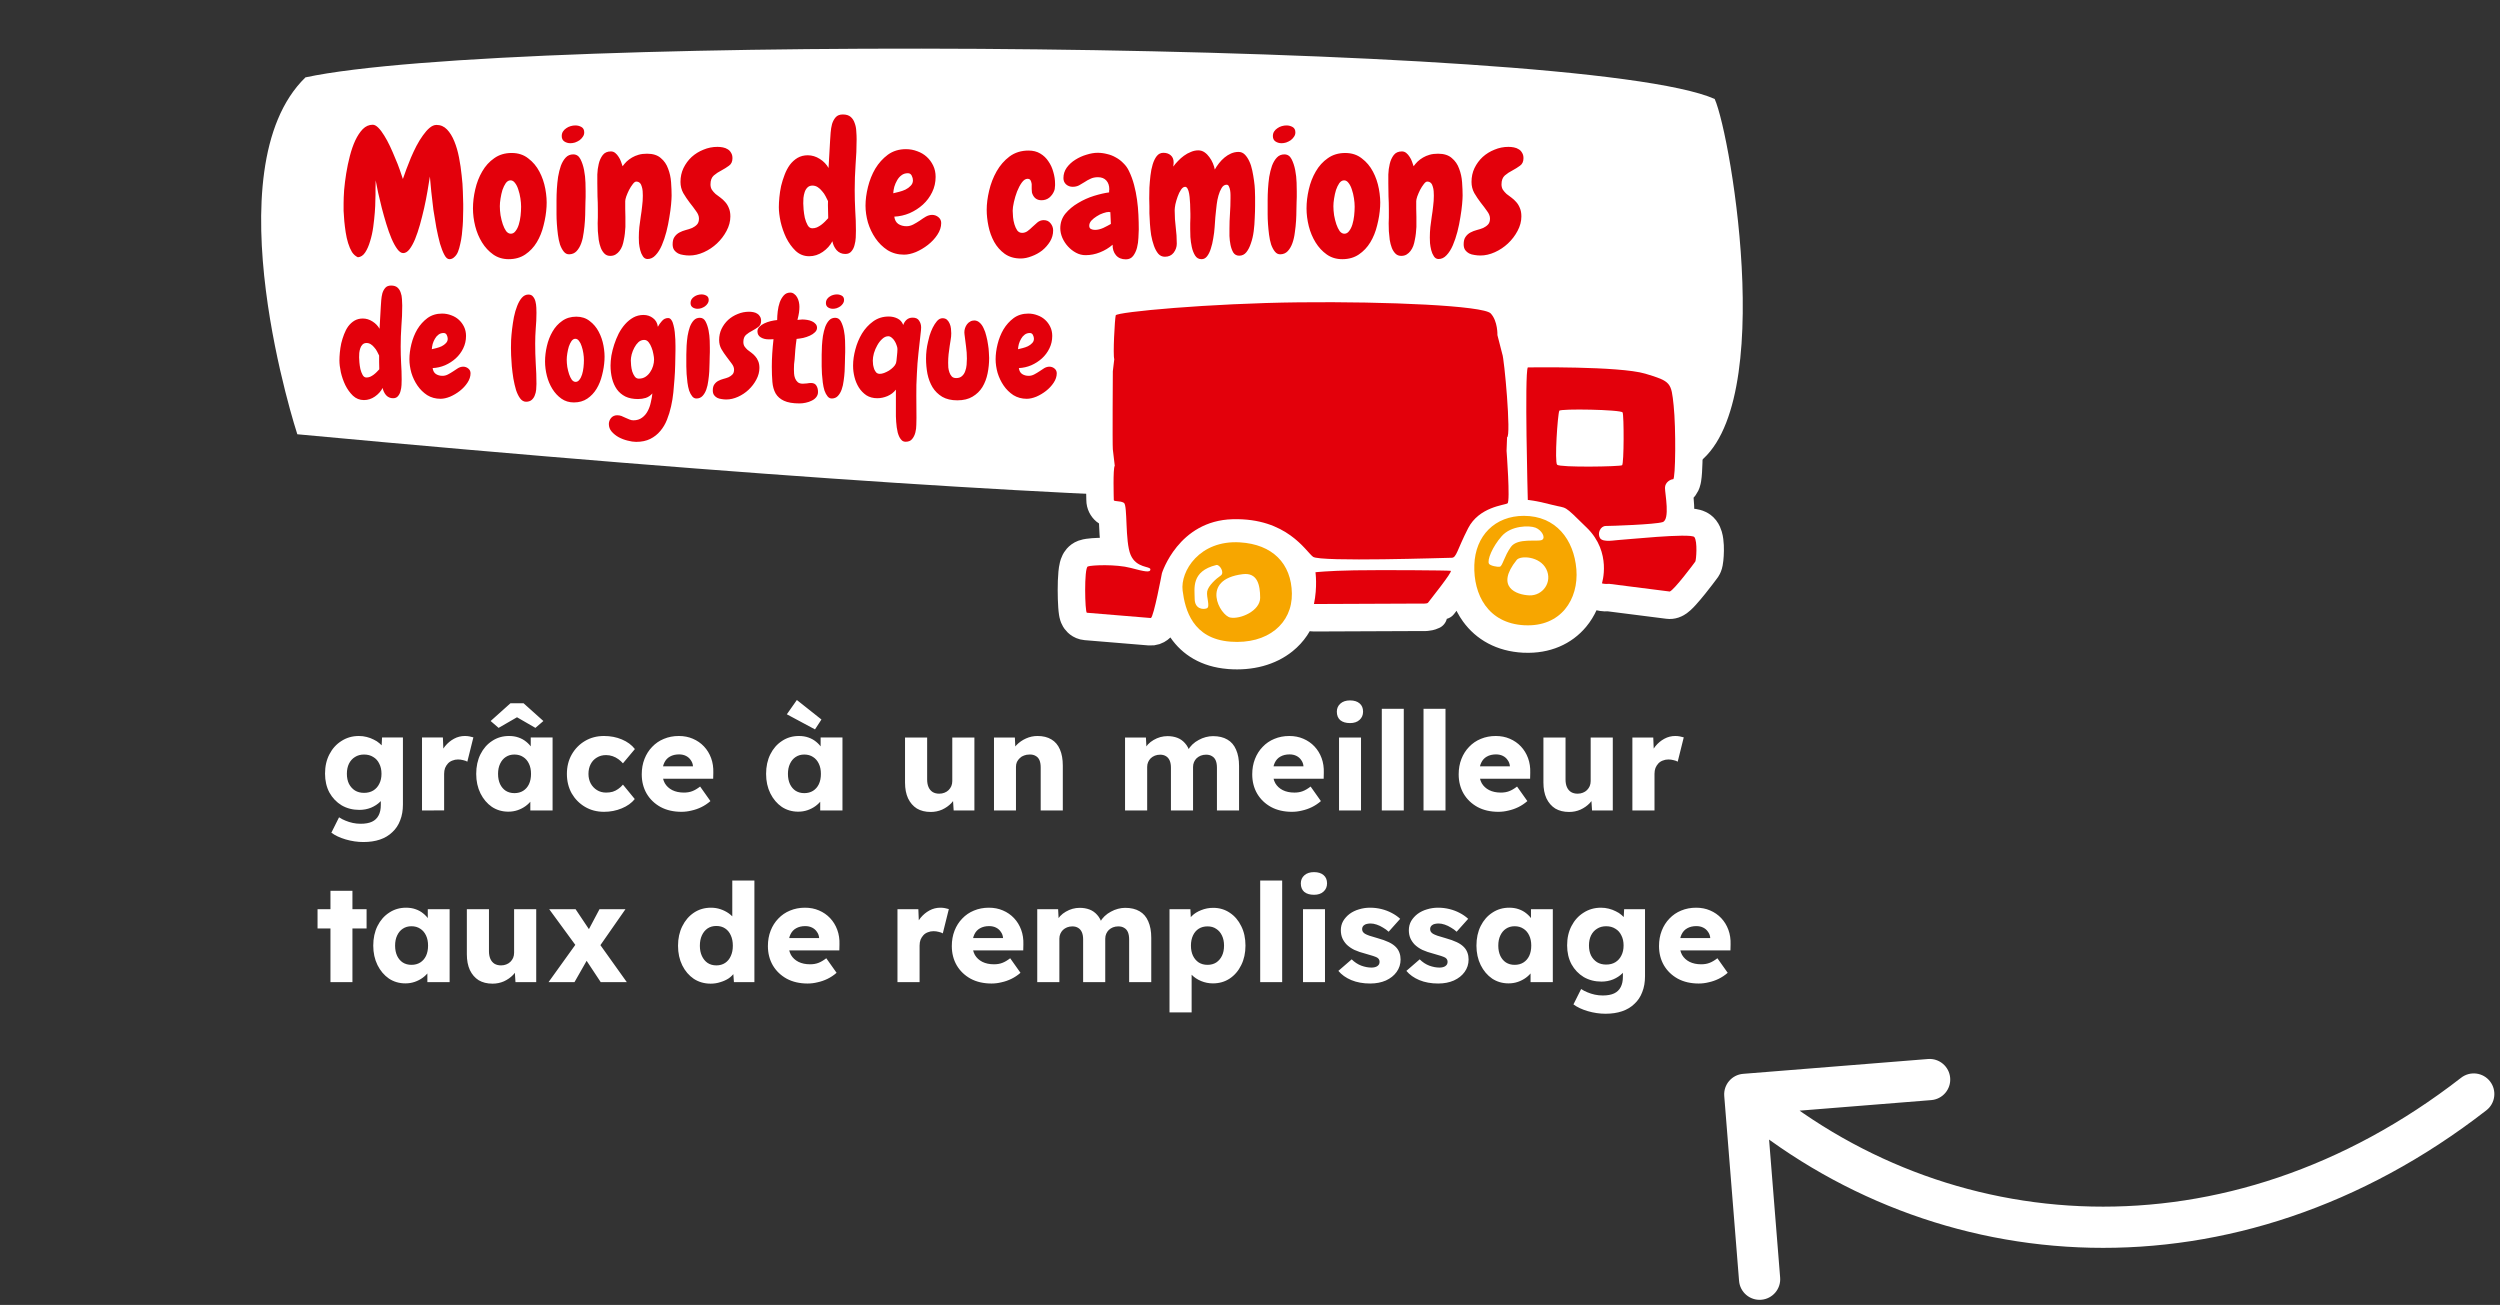 <svg fill="none" height="190" viewBox="0 0 364 190" width="364" xmlns="http://www.w3.org/2000/svg"><rect x="0" y="0" width="364" height="190" fill="#333333" stroke="none"/><path d="m52.925 122.6c-.867 0-1.733-.127-2.6-.38-.853-.253-1.547-.58-2.08-.98l1.12-2.24c.28.187.587.347.92.48.347.147.707.26 1.08.34.373.08.753.12 1.14.12.68 0 1.233-.1 1.66-.3.427-.2.747-.507.96-.92.213-.4.32-.907.32-1.52v-1.78l.62.1c-.093.44-.327.84-.7 1.2-.36.36-.807.653-1.34.88-.533.213-1.1.32-1.7.32-.96 0-1.82-.22-2.58-.66-.747-.453-1.34-1.073-1.78-1.86-.427-.8-.64-1.72-.64-2.76 0-1.067.213-2.007.64-2.82.427-.827 1.013-1.473 1.76-1.94.747-.48 1.587-.72 2.52-.72.4 0 .78.047 1.14.14.373.093.713.22 1.02.38.32.147.6.327.84.54.253.2.453.42.6.66.16.24.267.487.32.74l-.66.16.12-2.4h3.04v9.76c0 .867-.133 1.633-.4 2.3-.253.68-.633 1.253-1.14 1.72-.493.48-1.093.84-1.8 1.08-.707.24-1.507.36-2.4.36zm.08-7.16c.52 0 .967-.113 1.34-.34.387-.24.68-.567.88-.98.213-.413.32-.9.32-1.46s-.107-1.047-.32-1.46c-.2-.427-.493-.753-.88-.98-.373-.24-.82-.36-1.34-.36-.507 0-.947.12-1.32.36-.373.227-.667.553-.88.98-.2.413-.3.9-.3 1.46s.1 1.047.3 1.46c.213.413.507.74.88.98.373.227.813.34 1.32.34zm8.439 2.56v-10.62h3.04l.14 3.46-.6-.66c.16-.573.42-1.087.78-1.54.373-.453.807-.813 1.3-1.08.493-.267 1.02-.4 1.58-.4.24 0 .46.02.66.06.213.04.407.087.58.14l-.88 3.54c-.147-.093-.347-.167-.6-.22-.24-.067-.493-.1-.76-.1-.293 0-.567.053-.82.16-.253.093-.467.233-.64.42-.173.187-.313.407-.42.66-.093.253-.14.54-.14.86v5.32zm12.572.18c-.893 0-1.693-.233-2.4-.7-.693-.48-1.247-1.133-1.66-1.96-.413-.84-.62-1.787-.62-2.84 0-1.08.207-2.033.62-2.86.413-.827.98-1.473 1.7-1.94.72-.48 1.54-.72 2.46-.72.507 0 .967.073 1.38.22.427.147.8.353 1.12.62.32.253.593.553.82.9.227.333.393.693.5 1.08l-.66-.08v-2.52h3.18v10.62h-3.24v-2.56l.72-.02c-.107.373-.28.727-.52 1.06s-.533.627-.88.88c-.347.253-.733.453-1.16.6-.427.147-.88.22-1.36.22zm.88-2.7c.493 0 .92-.113 1.28-.34s.64-.547.84-.96c.2-.427.3-.927.3-1.5s-.1-1.067-.3-1.48c-.2-.427-.48-.753-.84-.98-.36-.24-.787-.36-1.28-.36-.48 0-.9.12-1.26.36-.347.227-.62.553-.82.98-.2.413-.3.907-.3 1.48s.1 1.073.3 1.5c.2.413.473.733.82.96.36.227.78.34 1.26.34zm-2.3-9.5-1.16-1 2.88-2.58h1.92l2.88 2.58-1.16 1-2.98-1.72h.6zm15.344 12.22c-1.027 0-1.947-.24-2.76-.72-.813-.48-1.46-1.133-1.94-1.96-.467-.84-.7-1.787-.7-2.84s.233-1.993.7-2.82c.48-.84 1.127-1.5 1.94-1.98.813-.48 1.733-.72 2.76-.72.947 0 1.813.167 2.6.5.8.333 1.433.8 1.9 1.4l-1.74 2.08c-.187-.213-.407-.413-.66-.6-.253-.187-.533-.333-.84-.44-.307-.107-.627-.16-.96-.16-.507 0-.953.12-1.34.36-.387.227-.687.547-.9.96-.213.413-.32.887-.32 1.42 0 .507.107.967.32 1.38.227.413.533.74.92.98.387.24.827.36 1.32.36.347 0 .667-.04.96-.12.293-.093.56-.227.8-.4.253-.173.487-.387.7-.64l1.72 2.1c-.453.573-1.087 1.027-1.9 1.36-.8.333-1.66.5-2.58.5zm11.298 0c-1.173 0-2.193-.233-3.06-.7-.867-.48-1.54-1.127-2.02-1.94-.48-.827-.72-1.767-.72-2.82 0-.813.133-1.56.4-2.24s.64-1.267 1.12-1.76c.48-.507 1.047-.893 1.7-1.16.667-.28 1.393-.42 2.18-.42.747 0 1.426.133 2.04.4.626.267 1.166.64 1.62 1.12.453.48.8 1.047 1.04 1.7s.346 1.367.32 2.14l-.02.86h-8.46l-.46-1.8h6.32l-.34.38v-.4c-.027-.333-.134-.627-.32-.88-.174-.267-.407-.473-.7-.62-.293-.147-.627-.22-1-.22-.52 0-.967.107-1.34.32-.36.2-.633.5-.82.9-.187.387-.28.867-.28 1.44 0 .587.12 1.1.36 1.54.253.427.613.76 1.08 1 .48.24 1.047.36 1.7.36.453 0 .853-.067 1.2-.2.36-.133.746-.36 1.16-.68l1.5 2.12c-.414.36-.854.653-1.32.88-.467.227-.947.393-1.44.5-.48.12-.96.18-1.44.18zm16.985-.02c-.894 0-1.694-.233-2.4-.7-.694-.48-1.247-1.133-1.66-1.96-.414-.84-.62-1.787-.62-2.84 0-1.08.206-2.033.62-2.86.413-.827.98-1.473 1.7-1.94.72-.48 1.54-.72 2.46-.72.506 0 .966.073 1.38.22.426.147.8.353 1.12.62.32.253.593.553.82.9.226.333.393.693.5 1.08l-.66-.08v-2.52h3.18v10.62h-3.24v-2.56l.72-.02c-.107.373-.28.727-.52 1.06s-.534.627-.88.88c-.347.253-.734.453-1.16.6-.427.147-.88.22-1.36.22zm.88-2.7c.493 0 .92-.113 1.28-.34s.64-.547.84-.96c.2-.427.3-.927.3-1.5s-.1-1.067-.3-1.48c-.2-.427-.48-.753-.84-.98-.36-.24-.787-.36-1.28-.36-.48 0-.9.12-1.26.36-.347.227-.62.553-.82.98-.2.413-.3.907-.3 1.48s.1 1.073.3 1.5c.2.413.473.733.82.96.36.227.78.34 1.26.34zm1.56-9.28-4.1-2.2 1.46-2.08 3.58 2.84zm16.85 12.02c-.787 0-1.46-.167-2.02-.5-.547-.347-.974-.84-1.28-1.48-.294-.64-.44-1.407-.44-2.3v-6.56h3.22v6.12c0 .427.066.793.2 1.1.133.307.333.547.6.72.266.16.586.24.96.24.28 0 .533-.047.76-.14.24-.093.44-.22.6-.38.173-.173.306-.367.4-.58.093-.227.14-.473.14-.74v-6.34h3.22v10.62h-3.02l-.14-2.18.6-.24c-.16.507-.427.96-.8 1.36-.374.387-.82.7-1.34.94-.52.227-1.074.34-1.66.34zm9.212-.22v-10.62h3.04l.1 2.16-.64.24c.146-.48.406-.913.78-1.3.386-.4.846-.72 1.38-.96.533-.24 1.093-.36 1.68-.36.8 0 1.473.167 2.02.5.546.32.96.807 1.24 1.46.28.64.42 1.427.42 2.36v6.52h-3.22v-6.26c0-.427-.06-.78-.18-1.06s-.307-.487-.56-.62c-.24-.147-.54-.213-.9-.2-.28 0-.54.047-.78.14-.24.08-.447.207-.62.38-.174.16-.314.347-.42.56-.094.213-.14.447-.14.7v6.36h-1.58c-.374 0-.694 0-.96 0-.267 0-.487 0-.66 0zm19.081 0v-10.62h3.04l.1 1.92-.42.02c.16-.347.36-.653.6-.92.254-.267.534-.487.84-.66.32-.187.647-.327.98-.42.347-.093.694-.14 1.04-.14.52 0 .994.08 1.42.24.427.16.8.42 1.12.78.32.347.574.82.76 1.42l-.5-.04.16-.32c.174-.32.394-.607.66-.86.28-.267.587-.487.92-.66.334-.187.68-.327 1.04-.42s.707-.14 1.04-.14c.84 0 1.54.167 2.1.5.56.32.98.807 1.26 1.46.294.653.44 1.447.44 2.38v6.48h-3.22v-6.22c0-.427-.06-.78-.18-1.06s-.3-.487-.54-.62c-.226-.147-.513-.22-.86-.22-.28 0-.54.047-.78.14-.226.093-.426.22-.6.38-.16.16-.286.347-.38.56-.093.213-.14.453-.14.72v6.32h-3.22v-6.24c0-.4-.06-.74-.18-1.02s-.3-.493-.54-.64-.52-.22-.84-.22c-.28 0-.54.047-.78.14-.226.093-.426.22-.6.38-.16.16-.286.347-.38.56-.093.213-.14.447-.14.7v6.34zm24.319.2c-1.174 0-2.194-.233-3.06-.7-.867-.48-1.54-1.127-2.02-1.94-.48-.827-.72-1.767-.72-2.82 0-.813.133-1.56.4-2.24.266-.68.64-1.267 1.12-1.76.48-.507 1.046-.893 1.7-1.16.666-.28 1.393-.42 2.18-.42.746 0 1.426.133 2.04.4.626.267 1.166.64 1.62 1.12.453.48.8 1.047 1.04 1.7s.346 1.367.32 2.14l-.02.86h-8.46l-.46-1.8h6.32l-.34.38v-.4c-.027-.333-.134-.627-.32-.88-.174-.267-.407-.473-.7-.62-.294-.147-.627-.22-1-.22-.52 0-.967.107-1.34.32-.36.2-.634.5-.82.9-.187.387-.28.867-.28 1.44 0 .587.12 1.1.36 1.54.253.427.613.76 1.08 1 .48.24 1.046.36 1.7.36.453 0 .853-.067 1.2-.2.36-.133.746-.36 1.16-.68l1.5 2.12c-.414.36-.854.653-1.32.88-.467.227-.947.393-1.44.5-.48.12-.96.18-1.44.18zm6.838-.2v-10.62h3.2v10.62zm1.6-12.72c-.6 0-1.073-.14-1.42-.42-.333-.293-.5-.707-.5-1.24 0-.48.174-.873.52-1.18.347-.307.814-.46 1.4-.46.6 0 1.067.147 1.4.44.334.28.5.68.5 1.2 0 .493-.173.893-.52 1.2-.333.307-.793.46-1.38.46zm4.627 12.72v-14.8h3.2v14.8zm6.074 0v-14.8h3.2v14.8zm10.919.2c-1.173 0-2.193-.233-3.06-.7-.867-.48-1.54-1.127-2.02-1.94-.48-.827-.72-1.767-.72-2.82 0-.813.133-1.56.4-2.24s.64-1.267 1.12-1.76c.48-.507 1.047-.893 1.7-1.16.667-.28 1.393-.42 2.18-.42.747 0 1.427.133 2.04.4.627.267 1.167.64 1.62 1.12s.8 1.047 1.04 1.7.347 1.367.32 2.14l-.02.86h-8.46l-.46-1.8h6.32l-.34.38v-.4c-.027-.333-.133-.627-.32-.88-.173-.267-.407-.473-.7-.62s-.627-.22-1-.22c-.52 0-.967.107-1.34.32-.36.2-.633.5-.82.9-.187.387-.28.867-.28 1.44 0 .587.12 1.1.36 1.54.253.427.613.76 1.08 1 .48.24 1.047.36 1.7.36.453 0 .853-.067 1.2-.2.36-.133.747-.36 1.16-.68l1.5 2.12c-.413.36-.853.653-1.32.88s-.947.393-1.44.5c-.48.12-.96.18-1.44.18zm10.279.02c-.787 0-1.46-.167-2.02-.5-.547-.347-.973-.84-1.28-1.48-.293-.64-.44-1.407-.44-2.3v-6.56h3.22v6.12c0 .427.067.793.2 1.1s.333.547.6.72c.267.16.587.24.96.24.28 0 .533-.047.76-.14.24-.093.44-.22.6-.38.173-.173.307-.367.4-.58.093-.227.14-.473.14-.74v-6.34h3.22v10.62h-3.02l-.14-2.18.6-.24c-.16.507-.427.96-.8 1.36-.373.387-.82.7-1.34.94-.52.227-1.073.34-1.66.34zm9.212-.22v-10.62h3.04l.14 3.46-.6-.66c.16-.573.42-1.087.78-1.54.373-.453.807-.813 1.3-1.08s1.02-.4 1.58-.4c.24 0 .46.02.66.06.213.04.407.087.58.14l-.88 3.54c-.147-.093-.347-.167-.6-.22-.24-.067-.493-.1-.76-.1-.293 0-.567.053-.82.16-.253.093-.467.233-.64.42s-.313.407-.42.66c-.093.253-.14.54-.14.86v5.32zm-189.56 25v-13.3h3.2v13.3zm-1.88-7.82v-2.8h7.14v2.8zm12.791 8c-.893 0-1.693-.233-2.4-.7-.693-.48-1.247-1.133-1.66-1.96-.413-.84-.62-1.787-.62-2.84 0-1.08.207-2.033.62-2.86.413-.827.98-1.473 1.7-1.94.72-.48 1.54-.72 2.46-.72.507 0 .967.073 1.38.22.427.147.8.353 1.12.62.32.253.593.553.82.9.227.333.393.693.5 1.08l-.66-.08v-2.52h3.18v10.62h-3.24v-2.56l.72-.02c-.107.373-.28.727-.52 1.06s-.533.627-.88.88c-.347.253-.733.453-1.16.6-.427.147-.88.22-1.36.22zm.88-2.7c.493 0 .92-.113 1.28-.34s.64-.547.84-.96c.2-.427.3-.927.3-1.5s-.1-1.067-.3-1.48c-.2-.427-.48-.753-.84-.98-.36-.24-.787-.36-1.28-.36-.48 0-.9.12-1.26.36-.347.227-.62.553-.82.98-.2.413-.3.907-.3 1.48s.1 1.073.3 1.5c.2.413.473.733.82.96.36.227.78.34 1.26.34zm11.808 2.74c-.787 0-1.46-.167-2.02-.5-.547-.347-.973-.84-1.28-1.48-.293-.64-.44-1.407-.44-2.3v-6.56h3.22v6.12c0 .427.067.793.2 1.1.133.307.333.547.6.72.267.16.587.24.96.24.28 0 .533-.047.76-.14.24-.093.44-.22.6-.38.173-.173.307-.367.4-.58.093-.227.14-.473.14-.74v-6.34h3.22v10.62h-3.02l-.14-2.18.6-.24c-.16.507-.427.96-.8 1.36-.373.387-.82.7-1.34.94-.52.227-1.073.34-1.66.34zm15.752-.22-2.26-3.42-1.04-1.46-4.2-5.74h3.84l2.18 3.26 1.14 1.56 4.14 5.8zm-7.6 0 4.28-5.96 1.72 2.06-2.22 3.9zm7.02-4.62-1.7-2.04 2.1-3.96h3.78zm16.595 4.84c-.92 0-1.74-.233-2.46-.7-.707-.48-1.267-1.133-1.68-1.96-.413-.84-.62-1.793-.62-2.86s.207-2.013.62-2.84c.413-.84.98-1.5 1.7-1.98s1.547-.72 2.48-.72c.48 0 .94.073 1.38.22s.84.347 1.2.6.653.547.88.88c.227.32.36.653.4 1l-.76.18v-6.84h3.22v14.8h-2.98l-.18-2.42.64.1c-.04.333-.173.653-.4.96-.213.307-.493.58-.84.82-.347.227-.747.407-1.2.54-.44.147-.907.22-1.4.22zm.82-2.66c.493 0 .92-.12 1.28-.36s.633-.573.82-1c.2-.427.3-.927.3-1.5 0-.587-.1-1.093-.3-1.52-.187-.427-.46-.76-.82-1s-.787-.36-1.28-.36-.92.12-1.28.36c-.347.24-.62.573-.82 1s-.3.933-.3 1.52c0 .573.1 1.073.3 1.5s.473.76.82 1c.36.24.787.36 1.28.36zm13.306 2.64c-1.173 0-2.193-.233-3.06-.7-.867-.48-1.54-1.127-2.02-1.94-.48-.827-.72-1.767-.72-2.82 0-.813.133-1.56.4-2.24s.64-1.267 1.12-1.76c.48-.507 1.047-.893 1.7-1.16.667-.28 1.393-.42 2.18-.42.747 0 1.427.133 2.04.4.627.267 1.167.64 1.62 1.12s.8 1.047 1.04 1.7.347 1.367.32 2.14l-.02.86h-8.46l-.46-1.8h6.32l-.34.38v-.4c-.027-.333-.133-.627-.32-.88-.173-.267-.407-.473-.7-.62s-.627-.22-1-.22c-.52 0-.967.107-1.34.32-.36.2-.633.5-.82.9-.187.387-.28.867-.28 1.44 0 .587.12 1.1.36 1.54.253.427.613.76 1.08 1 .48.24 1.047.36 1.7.36.453 0 .853-.067 1.2-.2.36-.133.747-.36 1.16-.68l1.5 2.12c-.413.36-.853.653-1.32.88s-.947.393-1.44.5c-.48.12-.96.18-1.44.18zm13.065-.2v-10.62h3.04l.14 3.46-.6-.66c.16-.573.42-1.087.78-1.54.373-.453.807-.813 1.3-1.08s1.02-.4 1.58-.4c.24 0 .46.02.66.06.213.04.407.087.58.14l-.88 3.54c-.147-.093-.347-.167-.6-.22-.24-.067-.493-.1-.76-.1-.293 0-.567.053-.82.16-.253.093-.467.233-.64.42s-.313.407-.42.66c-.093.253-.14.54-.14.86v5.32zm13.712.2c-1.173 0-2.193-.233-3.06-.7-.866-.48-1.54-1.127-2.02-1.94-.48-.827-.72-1.767-.72-2.82 0-.813.134-1.56.4-2.24.267-.68.64-1.267 1.12-1.76.48-.507 1.047-.893 1.7-1.16.667-.28 1.394-.42 2.18-.42.747 0 1.427.133 2.04.4.627.267 1.167.64 1.62 1.12.454.48.8 1.047 1.04 1.7s.347 1.367.32 2.14l-.02.86h-8.46l-.46-1.8h6.32l-.34.38v-.4c-.026-.333-.133-.627-.32-.88-.173-.267-.406-.473-.7-.62-.293-.147-.626-.22-1-.22-.52 0-.966.107-1.34.32-.36.2-.633.5-.82.9-.186.387-.28.867-.28 1.44 0 .587.12 1.1.36 1.54.254.427.614.76 1.08 1 .48.24 1.047.36 1.7.36.454 0 .854-.067 1.2-.2.36-.133.747-.36 1.16-.68l1.5 2.12c-.413.36-.853.653-1.32.88-.466.227-.946.393-1.44.5-.48.12-.96.18-1.44.18zm6.639-.2v-10.62h3.04l.1 1.92-.42.02c.16-.347.36-.653.6-.92.253-.267.533-.487.84-.66.32-.187.647-.327.98-.42.347-.093.693-.14 1.04-.14.52 0 .993.08 1.42.24s.8.42 1.12.78c.32.347.573.82.76 1.42l-.5-.04.16-.32c.173-.32.393-.607.66-.86.28-.267.587-.487.92-.66.333-.187.68-.327 1.04-.42s.707-.14 1.04-.14c.84 0 1.54.167 2.1.5.56.32.98.807 1.26 1.46.293.653.44 1.447.44 2.38v6.48h-3.22v-6.22c0-.427-.06-.78-.18-1.06s-.3-.487-.54-.62c-.227-.147-.513-.22-.86-.22-.28 0-.54.047-.78.14-.227.093-.427.22-.6.38-.16.16-.287.347-.38.56s-.14.453-.14.72v6.32h-3.22v-6.24c0-.4-.06-.74-.18-1.02s-.3-.493-.54-.64-.52-.22-.84-.22c-.28 0-.54.047-.78.14-.227.093-.427.22-.6.38-.16.16-.287.347-.38.56s-.14.447-.14.7v6.34zm19.258 4.4v-15.02h3.04l.12 2.38-.6-.18c.094-.44.32-.84.68-1.2s.814-.647 1.36-.86c.56-.227 1.147-.34 1.76-.34.907 0 1.714.24 2.42.72.707.467 1.26 1.113 1.66 1.94.414.813.62 1.76.62 2.84 0 1.067-.206 2.013-.62 2.84-.4.827-.96 1.48-1.68 1.96-.706.467-1.52.7-2.44.7-.6 0-1.173-.113-1.72-.34-.546-.227-1.006-.533-1.38-.92-.373-.387-.62-.807-.74-1.26l.74-.28v7.02zm5.54-6.92c.48 0 .9-.113 1.26-.34.36-.24.64-.567.84-.98s.3-.907.3-1.48c0-.56-.1-1.047-.3-1.46-.2-.427-.48-.753-.84-.98-.346-.24-.766-.36-1.26-.36-.493 0-.92.113-1.28.34s-.64.553-.84.98-.3.92-.3 1.48c0 .573.1 1.067.3 1.48s.48.74.84.98c.36.227.787.34 1.28.34zm7.664 2.52v-14.8h3.2v14.8zm6.234 0v-10.62h3.2v10.62zm1.6-12.72c-.6 0-1.073-.14-1.42-.42-.333-.293-.5-.707-.5-1.24 0-.48.173-.873.52-1.18s.813-.46 1.4-.46c.6 0 1.067.147 1.4.44.333.28.5.68.5 1.2 0 .493-.173.893-.52 1.2-.333.307-.793.46-1.38.46zm8.187 12.92c-1.04 0-1.96-.167-2.76-.5-.787-.333-1.413-.78-1.88-1.34l1.94-1.68c.413.413.88.72 1.4.92.52.187 1.013.28 1.48.28.187 0 .353-.02.5-.06s.267-.093.36-.16c.107-.08.187-.167.24-.26.053-.107.08-.227.08-.36 0-.267-.12-.473-.36-.62-.12-.067-.32-.147-.6-.24s-.64-.2-1.08-.32c-.627-.16-1.173-.347-1.64-.56-.453-.227-.827-.487-1.12-.78-.267-.28-.473-.587-.62-.92-.147-.347-.22-.733-.22-1.16 0-.493.113-.94.34-1.34.24-.4.553-.747.94-1.04.4-.293.853-.513 1.36-.66.52-.16 1.053-.24 1.6-.24.587 0 1.147.067 1.68.2s1.027.32 1.48.56c.467.24.88.527 1.24.86l-1.68 1.88c-.24-.227-.513-.427-.82-.6-.293-.187-.6-.333-.92-.44s-.613-.16-.88-.16c-.2 0-.38.02-.54.06-.147.027-.273.08-.38.16-.107.067-.187.153-.24.26-.053.093-.08.207-.08.34s.033.26.1.38c.08.12.187.22.32.3s.347.173.64.28c.293.093.693.213 1.2.36.627.173 1.167.367 1.62.58s.813.467 1.08.76c.213.227.373.493.48.8.107.293.16.613.16.96 0 .68-.193 1.287-.58 1.82-.373.52-.893.933-1.56 1.24-.667.293-1.427.44-2.28.44zm9.902 0c-1.04 0-1.96-.167-2.76-.5-.786-.333-1.413-.78-1.88-1.34l1.94-1.68c.414.413.88.72 1.4.92.52.187 1.014.28 1.48.28.187 0 .354-.02.5-.06.147-.04.267-.093.36-.16.107-.08.187-.167.24-.26.054-.107.08-.227.08-.36 0-.267-.12-.473-.36-.62-.12-.067-.32-.147-.6-.24s-.64-.2-1.08-.32c-.626-.16-1.173-.347-1.64-.56-.453-.227-.826-.487-1.12-.78-.266-.28-.473-.587-.62-.92-.146-.347-.22-.733-.22-1.16 0-.493.114-.94.34-1.34.24-.4.554-.747.94-1.04.4-.293.854-.513 1.36-.66.52-.16 1.054-.24 1.6-.24.587 0 1.147.067 1.68.2.534.133 1.027.32 1.48.56.467.24.88.527 1.24.86l-1.68 1.88c-.24-.227-.513-.427-.82-.6-.293-.187-.6-.333-.92-.44s-.613-.16-.88-.16c-.2 0-.38.02-.54.06-.146.027-.273.08-.38.16-.106.067-.186.153-.24.26-.053.093-.08.207-.08.34s.034.26.1.38c.08.12.187.22.32.3.134.08.347.173.64.28.294.093.694.213 1.2.36.627.173 1.167.367 1.62.58.454.213.814.467 1.08.76.214.227.374.493.48.8.107.293.16.613.16.96 0 .68-.193 1.287-.58 1.82-.373.52-.893.933-1.56 1.24-.666.293-1.426.44-2.28.44zm10.243-.02c-.894 0-1.694-.233-2.4-.7-.694-.48-1.247-1.133-1.66-1.96-.414-.84-.62-1.787-.62-2.84 0-1.08.206-2.033.62-2.86.413-.827.98-1.473 1.7-1.94.72-.48 1.54-.72 2.46-.72.506 0 .966.073 1.38.22.426.147.8.353 1.12.62.32.253.593.553.82.9.226.333.393.693.5 1.08l-.66-.08v-2.52h3.18v10.62h-3.24v-2.56l.72-.02c-.107.373-.28.727-.52 1.06s-.534.627-.88.88c-.347.253-.734.453-1.16.6-.427.147-.88.22-1.36.22zm.88-2.7c.493 0 .92-.113 1.28-.34s.64-.547.84-.96c.2-.427.3-.927.3-1.5s-.1-1.067-.3-1.48c-.2-.427-.48-.753-.84-.98-.36-.24-.787-.36-1.28-.36-.48 0-.9.12-1.26.36-.347.227-.62.553-.82.98-.2.413-.3.907-.3 1.48s.1 1.073.3 1.5c.2.413.473.733.82.96.36.227.78.34 1.26.34zm13.243 7.12c-.867 0-1.733-.127-2.6-.38-.853-.253-1.547-.58-2.08-.98l1.12-2.24c.28.187.587.347.92.48.347.147.707.26 1.08.34s.753.12 1.14.12c.68 0 1.233-.1 1.66-.3s.747-.507.96-.92c.213-.4.32-.907.32-1.52v-1.78l.62.1c-.093.44-.327.84-.7 1.2-.36.36-.807.653-1.34.88-.533.213-1.1.32-1.7.32-.96 0-1.82-.22-2.58-.66-.747-.453-1.34-1.073-1.78-1.86-.427-.8-.64-1.72-.64-2.76 0-1.067.213-2.007.64-2.82.427-.827 1.013-1.473 1.76-1.94.747-.48 1.587-.72 2.52-.72.4 0 .78.047 1.14.14.373.093.713.22 1.02.38.32.147.6.327.84.54.253.2.453.42.6.66.16.24.267.487.32.74l-.66.16.12-2.4h3.04v9.76c0 .867-.133 1.633-.4 2.3-.253.68-.633 1.253-1.14 1.72-.493.48-1.093.84-1.8 1.08s-1.507.36-2.4.36zm.08-7.16c.52 0 .967-.113 1.34-.34.387-.24.68-.567.88-.98.213-.413.32-.9.32-1.46s-.107-1.047-.32-1.46c-.2-.427-.493-.753-.88-.98-.373-.24-.82-.36-1.34-.36-.507 0-.947.12-1.32.36-.373.227-.667.553-.88.98-.2.413-.3.9-.3 1.46s.1 1.047.3 1.46c.213.413.507.74.88.98.373.227.813.34 1.32.34zm13.499 2.76c-1.173 0-2.193-.233-3.06-.7-.867-.48-1.54-1.127-2.02-1.94-.48-.827-.72-1.767-.72-2.82 0-.813.133-1.56.4-2.24s.64-1.267 1.12-1.76c.48-.507 1.047-.893 1.7-1.16.667-.28 1.393-.42 2.18-.42.747 0 1.427.133 2.04.4.627.267 1.167.64 1.62 1.12s.8 1.047 1.04 1.7.347 1.367.32 2.14l-.02.86h-8.46l-.46-1.8h6.32l-.34.38v-.4c-.027-.333-.133-.627-.32-.88-.173-.267-.407-.473-.7-.62s-.627-.22-1-.22c-.52 0-.967.107-1.34.32-.36.2-.633.5-.82.9-.187.387-.28.867-.28 1.44 0 .587.12 1.1.36 1.54.253.427.613.76 1.08 1 .48.24 1.047.36 1.7.36.453 0 .853-.067 1.2-.2.36-.133.747-.36 1.16-.68l1.5 2.12c-.413.36-.853.653-1.32.88s-.947.393-1.44.5c-.48.12-.96.18-1.44.18z" fill="#fff"/><path clip-rule="evenodd" d="m43.289 63.229s-12.607-38.55 1.185-51.964c30.099-6.456 185.724-5.464 205.184 3.143 2.428 5.421 9.636 47.851-3.94 53.906-14.663 6.551-65.924 7.621-202.429-5.085z" fill="#fff" fill-rule="evenodd"/><path d="m67.239 34.232c-.051.44-.127.872-.229 1.295-.085.423-.195.804-.33 1.143-.135.322-.313.576-.533.762-.203.203-.44.305-.711.305s-.516-.212-.736-.635c-.22-.406-.432-.948-.635-1.625-.186-.694-.364-1.473-.533-2.336-.152-.863-.296-1.735-.432-2.615-.118-.897-.22-1.769-.305-2.615-.085-.846-.152-1.583-.203-2.209-.102.643-.22 1.363-.355 2.158-.135.795-.296 1.608-.482 2.438-.186.812-.389 1.617-.609 2.412-.22.779-.457 1.481-.711 2.107-.254.609-.525 1.1-.812 1.473-.288.372-.592.559-.914.559-.288 0-.576-.195-.863-.584-.288-.389-.567-.897-.838-1.524-.271-.643-.525-1.354-.762-2.133-.237-.779-.457-1.557-.66-2.336-.203-.796-.381-1.54-.533-2.234-.152-.711-.271-1.303-.355-1.777 0 .355-.009.753-.025 1.193v.914c0 .085-.009.364-.025.838 0 .474-.025 1.041-.076 1.701-.051.66-.127 1.371-.229 2.133-.102.745-.254 1.439-.457 2.082-.186.643-.423 1.185-.711 1.625-.288.44-.643.677-1.066.711-.339-.152-.626-.406-.863-.762-.22-.372-.406-.804-.559-1.295-.152-.491-.271-1.016-.355-1.574-.085-.559-.152-1.1-.203-1.625-.051-.542-.085-1.041-.102-1.498 0-.457 0-.829 0-1.117 0-.508.025-1.143.076-1.904.068-.779.169-1.591.305-2.438.136-.846.313-1.693.533-2.539.22-.846.482-1.6.787-2.26.322-.677.685-1.227 1.092-1.65.423-.423.906-.635 1.447-.635.254 0 .525.144.812.432.288.288.576.669.863 1.143.288.457.567.973.838 1.549s.525 1.159.762 1.752c.254.576.474 1.134.66 1.676.186.525.339.973.457 1.346.135-.406.305-.88.508-1.422.203-.542.423-1.1.66-1.676.254-.593.525-1.168.812-1.727.305-.576.618-1.083.939-1.523.322-.457.643-.821.965-1.092.339-.288.677-.432 1.016-.432.592 0 1.1.22 1.523.66.423.44.779 1.016 1.066 1.727.288.694.516 1.481.686 2.361.169.863.296 1.727.381 2.59.102.846.161 1.642.178 2.387.034.745.051 1.346.051 1.803v.762c0 .322-.009.686-.025 1.092 0 .406-.017.838-.051 1.295-.034.457-.076.914-.127 1.371zm6.83 3.504c-.863 0-1.617-.229-2.26-.685-.643-.457-1.185-1.041-1.625-1.752-.44-.711-.77-1.498-.99-2.361-.22-.88-.33-1.744-.33-2.59 0-.897.11-1.82.33-2.768.22-.965.559-1.837 1.016-2.615.457-.795 1.041-1.439 1.752-1.93.711-.508 1.557-.762 2.539-.762.948 0 1.752.262 2.412.787.677.508 1.219 1.151 1.625 1.93.406.762.694 1.6.863 2.514.169.914.229 1.777.178 2.59-.051.897-.195 1.803-.432 2.717-.22.914-.55 1.735-.99 2.463-.44.728-.999 1.32-1.676 1.777s-1.481.685-2.412.685zm.254-11.476c-.254 0-.482.135-.685.406-.186.271-.347.601-.482.99-.118.389-.211.804-.279 1.244-.068.423-.102.796-.102 1.117 0 .406.034.846.102 1.32.085.474.195.914.33 1.32.135.389.296.719.482.99.203.254.432.381.686.381.271 0 .499-.127.685-.381.203-.254.364-.576.482-.965s.203-.812.254-1.27c.051-.474.076-.914.076-1.32 0-.372-.034-.779-.102-1.219-.068-.457-.169-.88-.305-1.27-.118-.389-.279-.711-.482-.965-.186-.254-.406-.381-.66-.381zm10.74-6.982c0 .237-.068.449-.203.635-.118.186-.279.355-.482.508-.203.135-.423.245-.66.33-.237.068-.457.102-.66.102-.339 0-.635-.085-.889-.254-.254-.169-.381-.432-.381-.787 0-.254.059-.474.178-.66.135-.203.296-.364.482-.482.186-.135.398-.237.635-.305s.466-.102.685-.102c.322 0 .618.076.889.229.271.152.406.415.406.787zm.203 8.633v.762c0 .254-.009.499-.025.736-.017.288-.025.677-.025 1.168 0 .474-.017.99-.051 1.549-.034.559-.093 1.126-.178 1.701-.068.576-.186 1.1-.355 1.574-.169.474-.398.863-.685 1.168-.271.288-.618.44-1.041.457-.322.017-.592-.11-.812-.381-.22-.271-.406-.618-.558-1.041-.136-.44-.237-.922-.305-1.447-.068-.542-.118-1.058-.152-1.549-.034-.508-.051-.973-.051-1.397 0-.423 0-.736 0-.939 0-.271 0-.652 0-1.143 0-.508.017-1.05.051-1.625.034-.576.093-1.159.178-1.752.102-.593.237-1.134.406-1.625.186-.491.423-.889.711-1.193.288-.305.652-.457 1.092-.457.457 0 .804.229 1.041.685.237.457.415.99.533 1.6.118.609.186 1.219.203 1.828.017.593.025 1.033.025 1.32zm9.014 9.801c-.288 0-.516-.135-.685-.406-.169-.254-.296-.55-.381-.889-.085-.339-.144-.677-.178-1.016-.017-.355-.025-.626-.025-.812 0-.508.025-1.016.076-1.523.068-.508.135-1.016.203-1.524.085-.508.152-1.016.203-1.523.068-.508.102-1.016.102-1.524 0-.203-.009-.423-.025-.66s-.059-.457-.127-.66c-.051-.22-.144-.398-.279-.533-.136-.135-.313-.203-.533-.203-.152 0-.322.127-.508.381-.186.237-.364.516-.533.838-.152.305-.288.618-.406.94-.102.305-.152.533-.152.685v1.143c.017.372.025.753.025 1.143v1.473c-.017.305-.042.618-.076.939-.034.322-.085.635-.152.94-.051.305-.127.601-.229.889-.102.271-.237.516-.406.736-.152.203-.339.372-.559.508-.22.135-.482.203-.787.203-.339 0-.618-.11-.838-.33-.22-.22-.398-.499-.533-.838-.136-.355-.237-.745-.305-1.168-.051-.44-.093-.863-.127-1.27-.017-.423-.025-.804-.025-1.143.017-.355.025-.635.025-.838v-1.193c0-.643-.017-1.278-.051-1.904-.017-.626-.025-1.253-.025-1.879 0-.339 0-.77 0-1.295.017-.525.085-1.033.203-1.524.118-.508.313-.939.584-1.295.271-.355.669-.533 1.193-.533.237 0 .449.076.635.229.186.152.347.339.482.559.152.22.271.457.355.711.102.254.178.474.229.66.169-.237.364-.466.584-.685.237-.22.499-.415.787-.584.288-.169.609-.305.965-.406.355-.102.762-.152 1.219-.152.863 0 1.532.212 2.006.635.491.406.846.922 1.066 1.549.237.609.381 1.27.432 1.98.051.711.076 1.354.076 1.93 0 .288-.025.719-.076 1.295-.051.559-.135 1.185-.254 1.879-.102.677-.245 1.379-.432 2.107-.186.711-.406 1.363-.66 1.955-.254.592-.559 1.075-.914 1.447-.339.372-.728.559-1.168.559zm12.365-14.676c0 .491-.169.855-.508 1.092-.321.237-.685.465-1.092.685-.406.203-.778.449-1.117.736-.321.288-.482.719-.482 1.295 0 .305.068.567.203.787.152.22.33.423.533.609.22.169.457.347.711.533s.483.398.686.635c.22.237.397.525.533.863.152.339.228.753.228 1.244 0 .711-.186 1.413-.558 2.107-.356.677-.821 1.286-1.397 1.828-.558.525-1.193.948-1.904 1.27s-1.413.482-2.107.482c-.288 0-.576-.025-.864-.076-.288-.034-.55-.11-.787-.229-.22-.118-.406-.279-.559-.482-.152-.22-.229-.499-.229-.838 0-.474.093-.838.279-1.092.186-.271.423-.482.711-.635.288-.152.593-.271.914-.355.339-.085.652-.186.94-.305.288-.135.525-.305.711-.508s.279-.491.279-.863c0-.355-.144-.719-.432-1.092-.27-.389-.575-.796-.914-1.219-.338-.44-.651-.906-.939-1.397-.271-.491-.406-1.033-.406-1.625 0-.728.144-1.397.432-2.006.305-.626.703-1.168 1.194-1.625.507-.457 1.083-.812 1.726-1.066.643-.271 1.321-.406 2.031-.406.271 0 .534.025.788.076.27.051.507.144.711.279.203.118.363.288.482.508.135.203.203.466.203.787zm18.078-2.742c0 1.236-.051 2.463-.152 3.682-.085 1.219-.127 2.446-.127 3.682 0 .999.025 1.989.076 2.971.068.982.102 1.972.102 2.971 0 .271-.009.601-.026.99-.017.372-.076.736-.177 1.092-.085.355-.237.66-.458.914-.203.254-.499.381-.888.381-.508 0-.931-.186-1.27-.559-.321-.389-.524-.821-.609-1.295-.322.609-.787 1.126-1.397 1.549-.609.423-1.269.635-1.98.635-.762 0-1.422-.262-1.981-.787-.541-.525-.998-1.159-1.371-1.904-.355-.745-.626-1.524-.812-2.336-.169-.812-.254-1.515-.254-2.107 0-.423.025-.906.076-1.447.051-.542.136-1.092.254-1.65.135-.559.305-1.1.508-1.625.203-.542.457-1.024.762-1.447.321-.423.694-.762 1.117-1.016.44-.254.939-.381 1.498-.381.609 0 1.193.178 1.752.533.558.355.982.796 1.269 1.32l.229-4.037c.017-.322.042-.694.076-1.117.034-.44.102-.855.203-1.244.119-.389.296-.719.533-.99.237-.271.584-.406 1.041-.406.491 0 .872.118 1.143.355s.465.542.584.914c.135.355.211.745.228 1.168.034.423.051.821.051 1.193zm-4.138 11.273c0-.389-.009-.77-.026-1.143s-.017-.753 0-1.143c-.101-.22-.22-.457-.355-.711-.136-.271-.305-.516-.508-.736-.186-.237-.398-.432-.635-.584s-.491-.229-.762-.229c-.304 0-.55.093-.736.279s-.322.415-.406.685c-.085.254-.144.533-.178.838-.017.305-.025.567-.025.787 0 .203.017.508.05.914.034.389.094.787.178 1.193.102.406.237.762.406 1.066.17.305.398.457.686.457.22 0 .44-.042.66-.127.22-.102.423-.22.61-.355.203-.152.389-.313.558-.482.186-.186.347-.355.483-.508zm16.453.914c0 .576-.187 1.143-.559 1.701-.355.542-.812 1.033-1.371 1.473-.542.423-1.126.77-1.752 1.041-.626.254-1.202.381-1.727.381-.897 0-1.701-.22-2.412-.66-.694-.457-1.278-1.032-1.752-1.726-.474-.694-.837-1.456-1.091-2.285-.237-.846-.356-1.667-.356-2.463 0-.846.119-1.752.356-2.717.237-.965.592-1.853 1.066-2.666.491-.812 1.1-1.49 1.828-2.031.745-.542 1.625-.812 2.641-.812.575 0 1.125.102 1.65.305.525.186.982.457 1.371.812.39.355.703.779.94 1.27.237.491.355 1.041.355 1.65 0 .795-.169 1.54-.508 2.234-.338.694-.787 1.295-1.345 1.803-.559.508-1.202.922-1.93 1.244-.728.305-1.473.474-2.234.508.067.491.262.846.584 1.066.338.22.736.33 1.193.33.338 0 .669-.085.99-.254.322-.169.635-.355.94-.559.304-.22.601-.415.888-.584.305-.169.61-.254.914-.254.339 0 .644.11.914.33.271.22.407.508.407.863zm-4.114-6.221c0-.22-.059-.449-.177-.686-.119-.237-.305-.355-.559-.355-.372 0-.685.102-.939.305-.254.186-.466.432-.635.736-.169.288-.305.601-.406.939-.085.339-.136.652-.153.94.237-.051.517-.118.838-.203.339-.085.652-.195.94-.33.304-.152.558-.339.761-.559.22-.22.33-.482.33-.787zm20.668.99c0 .085-.008.178-.025.279-.017.085-.042.169-.076.254-.153.389-.39.719-.711.99-.322.254-.703.381-1.143.381-.66 0-1.108-.33-1.345-.99-.034-.085-.051-.178-.051-.279 0-.118-.009-.237-.026-.355v-.736c-.033-.237-.093-.423-.177-.559-.085-.135-.229-.203-.432-.203-.288 0-.567.186-.838.559-.254.355-.482.787-.685 1.295-.187.491-.339.999-.457 1.523-.119.525-.178.948-.178 1.27 0 .254.017.567.051.94.033.355.101.703.203 1.041.101.339.237.635.406.889.186.237.423.355.711.355s.55-.085.787-.254c.254-.186.499-.398.736-.635.22-.203.457-.415.711-.635.271-.22.576-.33.914-.33.424 0 .754.152.991.457.253.305.38.652.38 1.041 0 .576-.152 1.117-.457 1.625-.304.491-.685.922-1.142 1.295-.457.355-.965.635-1.524.838-.558.22-1.091.33-1.599.33-.914 0-1.693-.229-2.336-.686-.626-.457-1.134-1.032-1.524-1.726-.389-.711-.668-1.481-.837-2.311-.17-.829-.254-1.617-.254-2.361 0-.863.118-1.794.355-2.793.237-1.016.601-1.955 1.092-2.818.491-.863 1.117-1.583 1.879-2.158.778-.576 1.701-.863 2.767-.863.661 0 1.228.144 1.702.432.49.288.888.669 1.193 1.143.322.457.558.973.711 1.549.169.576.254 1.143.254 1.701v.254c0 .085-.009.169-.026.254zm12.213 6.17c0 .305-.017.703-.051 1.193-.016.491-.084.973-.203 1.447-.118.457-.304.855-.558 1.193s-.61.508-1.067.508c-.626 0-1.108-.203-1.447-.609-.338-.406-.499-.914-.482-1.523-.542.474-1.16.846-1.854 1.117-.677.271-1.371.406-2.082.406-.491 0-.956-.118-1.396-.355s-.83-.542-1.168-.914c-.339-.372-.61-.787-.813-1.244-.203-.474-.305-.94-.305-1.397 0-.812.246-1.523.737-2.133.508-.609 1.125-1.126 1.853-1.549.728-.44 1.498-.787 2.311-1.041.829-.254 1.566-.423 2.209-.508 0-.085 0-.161 0-.229.017-.068.025-.144.025-.229 0-.525-.144-.948-.431-1.27-.288-.322-.694-.482-1.219-.482-.423 0-.787.076-1.092.229-.305.136-.592.296-.863.482-.271.169-.542.33-.813.482-.271.135-.575.203-.914.203-.372 0-.694-.118-.965-.355-.254-.237-.381-.542-.381-.914 0-.559.161-1.066.483-1.524.338-.457.753-.838 1.244-1.143.508-.322 1.05-.567 1.625-.736.592-.186 1.134-.279 1.625-.279.457 0 .914.059 1.371.178.457.102.889.271 1.295.508.406.22.77.499 1.092.838.338.322.609.703.812 1.143.305.626.55 1.295.737 2.006.186.694.33 1.413.431 2.158.102.728.17 1.464.203 2.209.034.728.051 1.439.051 2.133zm-4.062-.812-.076-1.726c-.034 0-.068 0-.102 0-.034-.017-.068-.025-.102-.025-.22 0-.499.059-.837.178-.322.102-.635.254-.94.457-.305.186-.567.398-.787.635-.203.237-.305.482-.305.736 0 .237.085.398.254.482.169.085.364.127.584.127.373 0 .77-.093 1.194-.279.423-.203.795-.398 1.117-.584zm20.998-3.986v1.32c0 .542-.017 1.134-.051 1.777-.017.643-.068 1.295-.152 1.955-.085.643-.22 1.227-.407 1.752-.169.525-.389.956-.66 1.295s-.618.508-1.041.508c-.372 0-.66-.152-.863-.457-.186-.322-.322-.694-.406-1.117-.085-.423-.136-.855-.153-1.295 0-.44 0-.787 0-1.041 0-.762.026-1.507.077-2.234.05-.728.076-1.473.076-2.234 0-.085 0-.237 0-.457 0-.22-.017-.44-.051-.66-.034-.22-.093-.415-.178-.584-.068-.169-.178-.254-.33-.254-.305 0-.55.161-.736.482-.186.305-.339.669-.457 1.092-.119.423-.203.846-.254 1.27-.051.406-.085.711-.102.914-.034.22-.067.55-.101.99-.017.44-.051.922-.102 1.447-.034.525-.101 1.066-.203 1.625-.085.542-.203 1.041-.355 1.498-.136.44-.314.804-.534 1.092-.22.288-.491.432-.812.432-.406 0-.72-.178-.94-.533-.22-.355-.38-.77-.482-1.244-.102-.474-.169-.956-.203-1.447-.017-.491-.026-.872-.026-1.143 0-.288 0-.567 0-.838.017-.271.026-.55.026-.838 0-.118 0-.313 0-.584 0-.271-.009-.567-.026-.889 0-.339-.016-.685-.05-1.041-.017-.355-.051-.677-.102-.965-.051-.305-.127-.55-.228-.736-.102-.186-.22-.279-.356-.279-.22 0-.423.144-.609.432-.186.271-.347.601-.483.99-.135.372-.245.745-.33 1.117-.067.372-.101.643-.101.812v.152c0 .812.05 1.608.152 2.387.102.779.152 1.574.152 2.387 0 .474-.152.914-.457 1.32-.304.389-.728.584-1.269.584-.389 0-.711-.144-.965-.432-.254-.305-.466-.694-.635-1.168-.169-.474-.304-.99-.406-1.549-.085-.576-.144-1.134-.178-1.676-.034-.559-.059-1.058-.076-1.498 0-.457 0-.796 0-1.016 0-.254-.008-.626-.025-1.117 0-.491.008-1.024.025-1.6.034-.576.085-1.159.152-1.752.068-.609.178-1.159.33-1.65.153-.491.347-.889.584-1.193.254-.322.576-.482.965-.482.44 0 .796.118 1.067.355.287.237.431.593.431 1.066 0 .102-.008.203-.025.305 0 .102-.008.195-.025.279.186-.271.414-.542.685-.812.271-.288.559-.542.863-.762.322-.237.661-.423 1.016-.559.356-.152.711-.229 1.066-.229.339 0 .644.093.915.279.27.186.507.423.71.711.204.271.373.567.508.889.136.322.229.626.28.914.169-.305.372-.609.609-.914.254-.322.525-.601.812-.838.288-.237.601-.432.94-.584.355-.152.719-.229 1.092-.229.355 0 .66.127.914.381.254.254.474.584.66.99.186.389.33.838.432 1.346.101.491.186.982.253 1.473.068.474.11.923.127 1.346.017.406.026.728.026.965zm5.865-9.344c0 .237-.068.449-.203.635-.119.186-.279.355-.483.508-.203.135-.423.245-.66.33-.237.068-.457.102-.66.102-.338 0-.635-.085-.889-.254-.253-.169-.38-.432-.38-.787 0-.254.059-.474.177-.66.136-.203.297-.364.483-.482.186-.135.398-.237.635-.305s.465-.102.685-.102c.322 0 .618.076.889.229.271.152.406.415.406.787zm.203 8.633v.762c0 .254-.008.499-.025.736-.017.288-.026.677-.026 1.168 0 .474-.017.99-.05 1.549-.034.559-.094 1.126-.178 1.701-.068.576-.186 1.1-.356 1.574-.169.474-.397.863-.685 1.168-.271.288-.618.44-1.041.457-.322.017-.593-.11-.813-.381-.22-.271-.406-.618-.558-1.041-.136-.44-.237-.922-.305-1.447-.068-.542-.118-1.058-.152-1.549-.034-.508-.051-.973-.051-1.397 0-.423 0-.736 0-.939 0-.271 0-.652 0-1.143 0-.508.017-1.05.051-1.625s.093-1.159.177-1.752c.102-.593.237-1.134.407-1.625.186-.491.423-.889.711-1.193.287-.305.651-.457 1.091-.457.457 0 .804.229 1.041.685s.415.99.534 1.6c.118.609.186 1.219.203 1.828.017.593.025 1.033.025 1.32zm6.627 9.826c-.863 0-1.616-.229-2.26-.685-.643-.457-1.185-1.041-1.625-1.752-.44-.711-.77-1.498-.99-2.361-.22-.88-.33-1.744-.33-2.59 0-.897.11-1.82.33-2.768.22-.965.559-1.837 1.016-2.615.457-.795 1.041-1.439 1.752-1.93.711-.508 1.557-.762 2.539-.762.948 0 1.752.262 2.412.787.677.508 1.219 1.151 1.625 1.93.406.762.694 1.6.863 2.514s.229 1.777.178 2.59c-.051.897-.195 1.803-.432 2.717-.22.914-.55 1.735-.99 2.463-.44.728-.999 1.32-1.676 1.777s-1.481.685-2.412.685zm.254-11.476c-.254 0-.482.135-.686.406-.186.271-.347.601-.482.99-.118.389-.212.804-.279 1.244-.068.423-.102.796-.102 1.117 0 .406.034.846.102 1.32.084.474.194.914.33 1.32.135.389.296.719.482.99.203.254.432.381.686.381.271 0 .499-.127.685-.381.203-.254.364-.576.483-.965.118-.389.203-.812.254-1.27.05-.474.076-.914.076-1.32 0-.372-.034-.779-.102-1.219-.067-.457-.169-.88-.304-1.27-.119-.389-.28-.711-.483-.965-.186-.254-.406-.381-.66-.381zm13.762 11.451c-.288 0-.517-.135-.686-.406-.169-.254-.296-.55-.381-.889-.084-.339-.144-.677-.177-1.016-.017-.355-.026-.626-.026-.812 0-.508.026-1.016.076-1.523.068-.508.136-1.016.203-1.524.085-.508.153-1.016.204-1.523.067-.508.101-1.016.101-1.524 0-.203-.008-.423-.025-.66s-.059-.457-.127-.66c-.051-.22-.144-.398-.279-.533-.136-.135-.314-.203-.534-.203-.152 0-.321.127-.507.381-.187.237-.364.516-.534.838-.152.305-.287.618-.406.94-.101.305-.152.533-.152.685v1.143c.017.372.025.753.025 1.143v1.473c-.017.305-.042.618-.076.939s-.085.635-.152.94c-.051.305-.127.601-.229.889-.101.271-.237.516-.406.736-.153.203-.339.372-.559.508s-.482.203-.787.203c-.338 0-.618-.11-.838-.33-.22-.22-.398-.499-.533-.838-.135-.355-.237-.745-.305-1.168-.05-.44-.093-.863-.127-1.27-.017-.423-.025-.804-.025-1.143.017-.355.025-.635.025-.838v-1.193c0-.643-.017-1.278-.05-1.904-.017-.626-.026-1.253-.026-1.879 0-.339 0-.77 0-1.295.017-.525.085-1.033.203-1.524.119-.508.313-.939.584-1.295.271-.355.669-.533 1.194-.533.237 0 .448.076.634.229.187.152.347.339.483.559.152.22.271.457.355.711.102.254.178.474.229.66.169-.237.364-.466.584-.685.237-.22.499-.415.787-.584s.609-.305.965-.406c.355-.102.762-.152 1.219-.152.863 0 1.531.212 2.005.635.491.406.847.922 1.067 1.549.237.609.381 1.27.431 1.98.051.711.077 1.354.077 1.93 0 .288-.026.719-.077 1.295-.05.559-.135 1.185-.253 1.879-.102.677-.246 1.379-.432 2.107-.186.711-.406 1.363-.66 1.955-.254.592-.559 1.075-.914 1.447-.339.372-.728.559-1.168.559zm12.365-14.676c0 .491-.169.855-.508 1.092-.321.237-.685.465-1.092.685-.406.203-.778.449-1.117.736-.321.288-.482.719-.482 1.295 0 .305.067.567.203.787.152.22.33.423.533.609.22.169.457.347.711.533s.482.398.686.635c.22.237.397.525.533.863.152.339.228.753.228 1.244 0 .711-.186 1.413-.558 2.107-.356.677-.821 1.286-1.397 1.828-.558.525-1.193.948-1.904 1.27s-1.414.482-2.108.482c-.287 0-.575-.025-.863-.076-.288-.034-.55-.11-.787-.229-.22-.118-.406-.279-.559-.482-.152-.22-.228-.499-.228-.838 0-.474.093-.838.279-1.092.186-.271.423-.482.711-.635.288-.152.593-.271.914-.355.339-.085.652-.186.94-.305.287-.135.524-.305.711-.508.186-.203.279-.491.279-.863 0-.355-.144-.719-.432-1.092-.271-.389-.575-.796-.914-1.219-.338-.44-.651-.906-.939-1.397-.271-.491-.406-1.033-.406-1.625 0-.728.143-1.397.431-2.006.305-.626.703-1.168 1.194-1.625.507-.457 1.083-.812 1.726-1.066.643-.271 1.32-.406 2.031-.406.271 0 .534.025.787.076.271.051.508.144.711.279.204.118.364.288.483.508.135.203.203.466.203.787zm-163.253 21.471c0 .998-.041 1.989-.123 2.974-.068.984-.103 1.976-.103 2.974 0 .807.021 1.607.062 2.399.055.793.082 1.593.082 2.4 0 .219-.007.485-.021.8-.014.301-.061.595-.144.882-.068.287-.191.533-.369.738-.164.205-.403.308-.718.308-.41 0-.752-.15-1.025-.451-.26-.314-.424-.663-.492-1.046-.26.492-.636.909-1.128 1.251s-1.025.513-1.6.513c-.615 0-1.148-.212-1.6-.636-.438-.424-.807-.937-1.107-1.538-.287-.602-.506-1.23-.656-1.887-.137-.656-.205-1.224-.205-1.702 0-.342.021-.731.062-1.169.041-.438.109-.882.205-1.333.109-.451.246-.889.41-1.312.164-.438.369-.827.615-1.169.26-.342.561-.615.902-.82.355-.205.759-.308 1.21-.308.492 0 .964.143 1.415.431.451.287.793.643 1.025 1.066l.184-3.261c.014-.26.034-.56.062-.902.027-.355.082-.691.164-1.005.096-.315.239-.581.431-.8.191-.219.472-.328.841-.328.397 0 .704.096.923.287.219.191.376.438.472.738.109.287.171.602.185.943.027.342.041.663.041.964zm-3.343 9.105c0-.314-.007-.622-.021-.923-.014-.301-.014-.608 0-.923-.082-.178-.178-.369-.287-.574-.109-.219-.246-.417-.41-.595-.15-.191-.321-.349-.513-.472s-.397-.185-.615-.185c-.246 0-.444.075-.595.226s-.26.335-.328.554c-.068.205-.116.431-.144.677-.014.246-.021.458-.021.636 0 .164.014.41.041.738.027.315.075.636.143.964.082.328.191.615.328.861s.321.369.554.369c.178 0 .355-.034.533-.102.178-.082.342-.178.492-.287.164-.123.315-.253.451-.39.15-.15.28-.287.39-.41zm13.289.738c0 .465-.15.923-.451 1.374-.287.438-.656.834-1.107 1.19-.438.342-.909.622-1.415.841-.506.205-.971.308-1.395.308-.725 0-1.374-.178-1.948-.533-.56-.369-1.032-.834-1.415-1.395-.383-.561-.677-1.176-.882-1.846-.191-.684-.287-1.347-.287-1.989 0-.684.096-1.415.287-2.194s.478-1.497.861-2.153c.396-.656.889-1.203 1.476-1.641.602-.438 1.312-.656 2.133-.656.465 0 .909.082 1.333.246.424.15.793.369 1.107.656.314.287.567.629.759 1.025.191.397.287.841.287 1.333 0 .643-.137 1.244-.41 1.805-.273.561-.636 1.046-1.087 1.456-.451.41-.971.745-1.559 1.005-.588.246-1.19.383-1.805.41.055.397.212.684.472.861.273.178.595.267.964.267.273 0 .54-.068.8-.205.26-.137.513-.287.759-.451.246-.178.485-.335.718-.472.246-.137.492-.205.738-.205.273 0 .519.089.738.267.219.178.328.41.328.697zm-3.322-5.024c0-.178-.048-.362-.143-.554s-.246-.287-.451-.287c-.301 0-.554.082-.759.246-.205.15-.376.349-.513.595-.137.232-.246.485-.328.759-.068.273-.109.526-.123.759.191-.041.417-.096.677-.164.274-.068.526-.157.759-.267.246-.123.451-.273.615-.451.178-.178.267-.39.267-.636zm12.92-3.753c0 .738-.034 1.483-.103 2.235-.055.738-.082 1.483-.082 2.235 0 .971.027 1.941.082 2.912.068.971.103 1.948.103 2.933 0 .246-.014.526-.041.841-.027.301-.096.581-.205.841-.096.26-.246.479-.451.656s-.478.267-.82.267c-.328 0-.615-.164-.861-.492-.233-.315-.431-.718-.595-1.21-.15-.506-.28-1.066-.39-1.682-.096-.615-.171-1.21-.226-1.784-.041-.588-.075-1.121-.102-1.6-.014-.492-.021-.855-.021-1.087 0-.26.007-.636.021-1.128.027-.492.075-1.025.143-1.6.068-.574.157-1.155.267-1.743.123-.602.28-1.142.472-1.62.191-.492.417-.889.677-1.19.273-.314.595-.472.964-.472.301 0 .526.103.677.308.164.191.28.431.349.718.068.274.109.567.123.882.014.301.021.56.021.779zm5.455 13.022c-.697 0-1.306-.184-1.825-.554-.52-.369-.957-.841-1.312-1.415-.355-.574-.622-1.21-.8-1.907-.178-.711-.267-1.408-.267-2.092 0-.725.089-1.47.267-2.235.178-.779.451-1.483.82-2.112.369-.643.841-1.162 1.415-1.559.574-.41 1.258-.615 2.051-.615.766 0 1.415.212 1.948.636.547.41.984.93 1.312 1.559.328.615.561 1.292.697 2.03s.185 1.435.143 2.092c-.041.725-.157 1.456-.349 2.194-.178.738-.444 1.401-.8 1.989s-.807 1.066-1.353 1.435c-.547.369-1.196.554-1.948.554zm.205-9.27c-.205 0-.39.109-.554.328-.15.219-.28.485-.39.8-.096.315-.171.649-.226 1.005-.055.342-.082.643-.082.902 0 .328.027.683.082 1.066.068.383.157.738.267 1.066.109.314.239.581.39.8.164.205.349.308.554.308.219 0 .403-.103.554-.308.164-.205.294-.465.39-.779.096-.315.164-.656.205-1.025.041-.383.061-.738.061-1.066 0-.301-.027-.629-.082-.984-.055-.369-.137-.711-.246-1.025-.096-.314-.226-.574-.39-.779-.15-.205-.328-.308-.533-.308zm14.581 1.682c0 .697-.014 1.395-.041 2.092-.014.697-.048 1.395-.103 2.092-.041.602-.096 1.244-.164 1.928-.068.684-.178 1.36-.328 2.03-.15.684-.349 1.333-.595 1.948-.246.629-.574 1.183-.984 1.661-.396.478-.882.861-1.456 1.148-.574.287-1.258.431-2.051.431-.369 0-.786-.061-1.251-.185-.451-.109-.882-.273-1.292-.492-.397-.219-.738-.492-1.025-.82-.273-.314-.41-.684-.41-1.107 0-.314.109-.608.328-.882.232-.26.526-.39.882-.39.219 0 .424.034.615.103.205.082.403.171.595.267.205.096.397.178.574.246.191.082.383.123.574.123.506 0 .93-.13 1.272-.39.342-.246.615-.567.82-.964.205-.383.355-.807.451-1.272.109-.451.185-.882.226-1.292-.273.315-.595.533-.964.656-.355.109-.731.164-1.128.164-.725 0-1.34-.123-1.846-.369-.506-.26-.916-.608-1.23-1.046-.314-.451-.547-.971-.697-1.559s-.226-1.224-.226-1.907c0-.424.041-.902.123-1.436.096-.533.232-1.073.41-1.62.178-.547.397-1.08.656-1.6.274-.519.588-.978.943-1.374s.752-.718 1.189-.964c.451-.246.943-.369 1.477-.369.519 0 .978.15 1.374.451.41.301.649.725.718 1.272.15-.287.349-.567.595-.841.246-.287.547-.431.902-.431.191 0 .349.096.472.287.137.191.239.444.308.759.082.301.143.636.184 1.005.041.355.068.711.082 1.066.014.342.021.656.021.943zm-3.117 1.333c0-.205-.034-.472-.102-.8-.055-.328-.144-.642-.267-.943-.109-.301-.253-.561-.431-.779-.178-.219-.39-.328-.636-.328-.314 0-.595.109-.841.328-.232.219-.431.485-.595.8-.164.301-.294.629-.39.984-.082.342-.123.636-.123.882 0 .178.014.417.041.718.027.301.082.595.164.882.096.287.219.533.369.738s.349.308.595.308c.369 0 .69-.089.964-.267.274-.178.499-.403.677-.677.191-.273.335-.574.431-.902s.144-.643.144-.943zm7.957-8.654c0 .192-.055.362-.164.513-.096.15-.226.287-.39.41-.164.109-.341.198-.533.267-.191.055-.369.082-.533.082-.274 0-.513-.068-.718-.205-.205-.137-.307-.349-.307-.636 0-.205.047-.383.143-.533.109-.164.239-.294.39-.39.15-.109.321-.191.512-.246.192-.055.376-.082.554-.082.26 0 .499.062.718.185.219.123.328.335.328.636zm.164 6.973v.615c0 .205-.007.403-.02.595-.014.232-.021.547-.021.943 0 .383-.014.8-.041 1.251s-.075.909-.143 1.374c-.055.465-.151.889-.288 1.272-.136.383-.321.697-.553.943-.219.232-.499.355-.841.369-.26.014-.479-.089-.656-.308-.178-.219-.329-.499-.452-.841-.109-.355-.191-.745-.246-1.169-.054-.438-.095-.855-.123-1.251-.027-.41-.041-.786-.041-1.128s0-.595 0-.759c0-.219 0-.526 0-.923 0-.41.014-.848.041-1.312.027-.465.075-.936.144-1.415.082-.478.191-.916.328-1.312.15-.396.342-.718.574-.964.233-.246.527-.369.882-.369.369 0 .649.185.841.554.191.369.335.8.431 1.292.095.492.15.984.164 1.477.013.478.02.834.02 1.066zm7.465-3.938c0 .397-.137.69-.41.882-.26.191-.554.376-.882.554-.328.164-.629.362-.902.595-.26.232-.39.581-.39 1.046 0 .246.055.458.164.636.123.178.267.342.431.492.177.137.369.28.574.431s.39.321.554.513c.177.191.321.424.43.697.123.274.185.608.185 1.005 0 .574-.151 1.142-.451 1.702-.287.547-.663 1.039-1.128 1.476-.451.424-.964.766-1.538 1.025-.575.26-1.142.39-1.702.39-.233 0-.465-.021-.698-.062-.232-.027-.444-.089-.636-.184-.177-.096-.328-.226-.451-.39-.123-.178-.184-.403-.184-.677 0-.383.075-.677.225-.882.151-.219.342-.39.575-.513.232-.123.478-.219.738-.287.273-.068.526-.15.759-.246.232-.109.423-.246.574-.41.15-.164.225-.397.225-.697 0-.287-.116-.581-.348-.882-.219-.315-.465-.643-.738-.984-.274-.355-.527-.731-.759-1.128-.219-.397-.328-.834-.328-1.312 0-.588.116-1.128.348-1.62.246-.506.568-.943.964-1.312.41-.369.875-.656 1.395-.861.519-.219 1.066-.328 1.64-.328.219 0 .431.021.636.061.219.041.41.116.574.226.164.096.294.232.39.41.109.164.164.376.164.636zm5.599 12.018c-.971 0-1.73-.13-2.277-.39-.533-.246-.936-.602-1.21-1.066-.26-.465-.417-1.025-.471-1.682-.055-.656-.082-1.388-.082-2.194 0-.642.02-1.285.061-1.928.041-.656.103-1.353.185-2.092-.192 0-.342.007-.452.021-.109 0-.198 0-.266 0-.438 0-.814-.096-1.128-.287-.328-.191-.492-.485-.492-.882 0-.246.095-.465.287-.656.178-.191.41-.355.697-.492.287-.137.595-.246.923-.328.342-.082.663-.137.964-.164 0-.383.027-.807.082-1.272.055-.465.15-.895.287-1.292.15-.41.349-.752.595-1.025s.56-.41.943-.41c.219 0 .41.068.574.205.178.123.322.287.431.492.109.191.191.41.246.656.055.246.082.485.082.718 0 .274-.02.554-.061.841-.041.287-.117.643-.226 1.066.232-.027.39-.041.472-.041.082-.014.157-.021.225-.021.233 0 .472.021.718.061.26.041.492.109.697.205.219.096.397.226.533.39.137.15.206.335.206.554 0 .246-.103.465-.308.656-.191.191-.438.355-.738.492-.301.137-.622.246-.964.328-.342.068-.663.116-.964.144-.082.56-.144 1.08-.185 1.559-.027.465-.061.936-.102 1.415-.028.233-.055.472-.082.718-.014.232-.021.472-.021.718 0 .178.007.39.021.636.013.232.061.458.143.677.082.219.212.41.39.574.178.15.424.226.738.226.192 0 .39-.014.595-.041.205-.041.41-.062.615-.062.356 0 .609.123.759.369.164.246.246.56.246.943 0 .287-.089.54-.267.759-.164.205-.375.369-.635.492-.26.137-.554.239-.882.308-.315.068-.615.103-.902.103zm6.48-15.053c0 .192-.055.362-.164.513-.096.15-.226.287-.39.41-.164.109-.341.198-.533.267-.191.055-.369.082-.533.082-.274 0-.513-.068-.718-.205-.205-.137-.307-.349-.307-.636 0-.205.047-.383.143-.533.109-.164.239-.294.39-.39.15-.109.321-.191.512-.246.192-.055.376-.082.554-.082.26 0 .499.062.718.185.219.123.328.335.328.636zm.164 6.973v.615c0 .205-.007.403-.02.595-.014.232-.021.547-.021.943 0 .383-.014.8-.041 1.251s-.075.909-.143 1.374c-.055.465-.151.889-.288 1.272-.136.383-.321.697-.553.943-.219.232-.499.355-.841.369-.26.014-.479-.089-.656-.308-.178-.219-.329-.499-.452-.841-.109-.355-.191-.745-.246-1.169-.054-.438-.095-.855-.123-1.251-.027-.41-.041-.786-.041-1.128s0-.595 0-.759c0-.219 0-.526 0-.923 0-.41.014-.848.041-1.312.028-.465.076-.936.144-1.415.082-.478.191-.916.328-1.312.15-.396.342-.718.574-.964.233-.246.527-.369.882-.369.369 0 .649.185.841.554.191.369.335.8.431 1.292.095.492.15.984.164 1.477.013.478.02.834.02 1.066zm10.992-2.194c-.109.998-.218 1.989-.328 2.974-.109.984-.184 1.969-.225 2.953-.069 1.135-.096 2.208-.082 3.22.013 1.012.02 2.085.02 3.22 0 .273-.007.608-.02 1.005 0 .396-.048.779-.144 1.148s-.253.684-.472.943c-.205.26-.519.39-.943.39-.205 0-.383-.061-.533-.185-.137-.123-.26-.287-.369-.492-.096-.191-.178-.41-.246-.656-.055-.246-.103-.499-.144-.759-.068-.533-.109-1.066-.123-1.6 0-.519 0-.902 0-1.148v-1.6-1.149c-.315.41-.725.725-1.231.943-.492.205-.984.308-1.476.308-.615 0-1.149-.144-1.6-.431-.437-.301-.8-.677-1.087-1.128-.287-.465-.499-.971-.635-1.518-.137-.547-.205-1.08-.205-1.6v-.123c0-.711.109-1.477.328-2.297.218-.834.54-1.607.964-2.317.437-.711.977-1.299 1.62-1.764.656-.478 1.415-.718 2.276-.718.465 0 .889.096 1.271.287.397.191.677.506.841.943.11-.314.274-.567.493-.759.232-.205.526-.308.881-.308.452 0 .766.15.944.451.191.287.287.608.287.964 0 .15-.007.287-.021.41-.013.123-.027.253-.041.39zm-4.717.492c-.314 0-.608.13-.881.39-.274.246-.513.554-.718.923-.205.355-.369.738-.492 1.148-.11.41-.164.772-.164 1.087 0 .191.013.397.041.615.041.219.095.431.164.636.082.191.184.355.307.492.137.123.308.184.513.184.178 0 .383-.041.615-.123.246-.096.486-.212.718-.349.232-.15.438-.315.615-.492.178-.178.301-.349.369-.513.041-.096.076-.239.103-.431s.048-.39.061-.595c.028-.219.048-.431.062-.636.014-.205.02-.362.02-.472 0-.164-.041-.349-.123-.554-.068-.219-.164-.424-.287-.615-.123-.205-.266-.369-.43-.492-.164-.137-.328-.205-.493-.205zm14.684 3.179c0 .752-.075 1.497-.226 2.235-.15.738-.403 1.401-.758 1.989-.356.574-.834 1.039-1.436 1.395-.588.355-1.326.533-2.215.533-.875 0-1.606-.171-2.194-.513-.588-.355-1.06-.82-1.415-1.395-.342-.574-.588-1.224-.738-1.948-.137-.725-.205-1.463-.205-2.215 0-.82.095-1.634.287-2.44.041-.219.116-.52.225-.902.123-.397.274-.779.451-1.148.192-.383.404-.711.636-.984.246-.273.513-.41.8-.41.273 0 .492.075.656.226s.294.342.39.574c.096.219.157.458.184.718.028.246.041.472.041.677 0 .314-.027.622-.082.923-.041.301-.088.602-.143.902-.055.41-.109.82-.164 1.23-.041.41-.062.82-.062 1.23 0 .205.007.438.021.697.027.246.082.485.164.718.082.232.198.431.349.595.15.15.362.226.635.226.356 0 .636-.096.841-.287.219-.191.376-.431.472-.718.109-.287.177-.595.205-.923.027-.328.041-.629.041-.902 0-.602-.041-1.19-.123-1.764-.082-.588-.157-1.183-.226-1.784-.013-.068-.02-.164-.02-.287 0-.205.034-.41.102-.615.069-.205.164-.39.287-.554s.274-.294.452-.39c.177-.109.376-.164.594-.164.301 0 .568.109.8.328.232.205.424.478.574.82.164.328.294.704.39 1.128.109.41.191.82.246 1.23.068.397.109.772.123 1.128.027.355.041.636.041.841zm9.844 2.215c0 .465-.151.923-.451 1.374-.287.438-.657.834-1.108 1.19-.437.342-.909.622-1.415.841-.506.205-.971.308-1.394.308-.725 0-1.374-.178-1.949-.533-.56-.369-1.032-.834-1.415-1.395-.382-.561-.676-1.176-.881-1.846-.192-.684-.288-1.347-.288-1.989 0-.684.096-1.415.288-2.194.191-.779.478-1.497.861-2.153.396-.656.889-1.203 1.476-1.641.602-.438 1.313-.656 2.133-.656.465 0 .909.082 1.333.246.424.15.793.369 1.108.656.314.287.567.629.758 1.025.192.397.288.841.288 1.333 0 .643-.137 1.244-.411 1.805-.273.561-.635 1.046-1.086 1.456-.452.41-.971.745-1.559 1.005-.588.246-1.19.383-1.805.41.055.397.212.684.472.861.273.178.595.267.964.267.273 0 .54-.068.8-.205.259-.137.512-.287.758-.451.246-.178.486-.335.718-.472.246-.137.492-.205.738-.205.274 0 .52.089.739.267.218.178.328.41.328.697zm-3.322-5.024c0-.178-.048-.362-.144-.554s-.246-.287-.451-.287c-.301 0-.554.082-.759.246-.205.15-.376.349-.513.595-.136.232-.246.485-.328.759-.068.273-.109.526-.123.759.192-.041.417-.096.677-.164.273-.068.526-.157.759-.267.246-.123.451-.273.615-.451.178-.178.267-.39.267-.636z" fill="#e3000b"/><path d="m358.337 156.921c1.308-1.017 3.193-.781 4.21.528 1.017 1.308.78 3.193-.528 4.209zm-107.287 2.66c-.132-1.652 1.099-3.098 2.751-3.23l26.913-2.158c1.652-.132 3.098 1.1 3.23 2.751.133 1.652-1.099 3.098-2.75 3.23l-23.924 1.918 1.918 23.923c.132 1.652-1.099 3.098-2.751 3.23-1.651.133-3.097-1.099-3.23-2.751zm110.969 2.077c-36.476 28.348-80.497 25.026-109.924-.033l3.89-4.568c27.258 23.212 68.117 26.47 102.352-.136z" fill="#fff"/><path d="m189.72 89.157c-.487 1.615-1.435 3.027-2.775 4.107-2.043 1.645-4.838 2.397-7.97 2.155-.03-.002-.059-.005-.088-.009-3.267-.274-5.443-1.725-6.791-3.674-.963-1.392-1.439-2.945-1.696-4.266-.155.698-.321 1.399-.479 1.97-.091.329-.193.666-.302.947-.051.134-.13.322-.239.51-.054.093-.147.24-.286.395-.116.129-.408.429-.895.592-.257.086-.529.119-.799.097l-9.32-.77c-.108-.009-.216-.027-.321-.053-.823-.206-1.19-.828-1.258-.942l-.002-.003c-.12-.202-.182-.385-.211-.474-.061-.193-.095-.381-.115-.505-.043-.271-.075-.598-.098-.928-.048-.676-.075-1.545-.075-2.405 0-.854.027-1.755.097-2.481.034-.352.085-.738.17-1.078.041-.163.111-.405.237-.654.081-.16.409-.794 1.188-1.082l.693 1.876-.707-1.871c.285-.108.585-.157.758-.182.216-.032.459-.057.713-.076.509-.039 1.13-.06 1.791-.055.457.003.956.019 1.468.053-.093-.439-.156-.883-.202-1.294-.096-.851-.142-1.765-.177-2.568-.007-.141-.012-.277-.018-.408-.019-.447-.036-.841-.057-1.182-.05-.01-.101-.022-.151-.035-.157-.042-.523-.152-.878-.449-.44-.368-.757-.941-.757-1.618 0 .002 0 .002 0 .001 0-.004 0-.021-.001-.057l-.004-.175v-.015c-.003-.143-.007-.332-.012-.552-.009-.454-.018-1.043-.018-1.64 0-.591.009-1.219.039-1.74.014-.257.036-.526.071-.769.009-.06.019-.126.033-.197l-.234-1.996-.004-.034c-.03-.3-.036-1.243-.039-2.265-.004-1.105-.001-2.509.003-3.888.004-1.379.011-2.736.016-3.748.003-.506.006-.926.007-1.219l.003-.34v-.09-.023-.006-.002-0c0-0 0-0 1.986.013l-1.986-.013c.001-.09.007-.178.02-.265l.169-1.42c-.019-.155-.027-.287-.032-.369v-.002c-.015-.258-.021-.558-.022-.868-.001-.625.02-1.383.051-2.122.031-.742.074-1.484.119-2.084.022-.299.045-.572.069-.797.018-.174.049-.456.106-.685.041-.163.101-.317.177-.46.135-.255.297-.429.401-.528.17-.161.334-.262.431-.317.194-.11.377-.175.482-.209.226-.075.479-.132.709-.178.479-.096 1.126-.193 1.89-.29 1.539-.195 3.692-.406 6.229-.605 5.077-.398 11.767-.751 18.301-.822h.001c6.516-.07 13.271.053 18.543.337 2.632.142 4.927.325 6.652.549.857.111 1.619.239 2.23.389.303.075.615.166.901.282.234.095.679.295 1.048.687l.003.003c.92.983 1.256 2.232 1.394 3.022.074.426.105.802.118 1.074.003.062.005.119.006.171l.612 2.384c.023.068.037.12.044.144l.002.005c.027.099.049.196.065.275.033.162.065.351.094.547.016.108.033.225.05.35.368-.458.926-.736 1.526-.745l.031 2c-.031-2-.031-2-.031-2h.001l.002-0.0.008-0.0.03-0.0.115-.002c.1-.001.247-.003.436-.005.376-.004.916-.007 1.575-.009 1.319-.002 3.118.006 5.041.051 1.918.044 3.978.124 5.809.266 1.78.138 3.513.345 4.683.692l.001 0c.933.277 1.749.53 2.408.811.672.286 1.355.672 1.898 1.308.555.651.806 1.378.951 2.051.13.598.205 1.31.283 2.045l.013.125v0c.187 1.762.257 4.535.239 6.83-.009 1.155-.04 2.232-.094 3.036-.027.392-.062.773-.113 1.08-.023.138-.064.36-.144.585-.036.101-.124.332-.302.575-.093.127-.349.442-.782.647.006.049.012.101.018.155.006.05.012.102.018.157.055.48.123 1.102.153 1.723.029.593.031 1.327-.106 1.995-.021.101-.052.236-.099.391.128-.003.253-.005.374-.006.528-.005 1.044.005 1.472.047.208.021.464.055.717.124.127.034.304.091.495.185.172.086.49.269.761.619l.006.008c.273.355.409.729.481.974.08.268.129.537.16.776.064.478.079.99.074 1.438-.006.455-.034.9-.073 1.262-.019.178-.043.362-.075.529-.016.082-.038.188-.071.301l-.001.006c-.019.066-.097.34-.284.62-.035.051-.071.101-.109.148-.28.385-.974 1.3-1.671 2.167-.426.53-.888 1.085-1.297 1.533-.202.221-.416.444-.623.632-.103.094-.228.2-.366.3-.114.082-.353.245-.673.354-.287.097-.592.128-.893.089l-8.616-1.095c-.395.024-.735-.001-1.001-.039-.162-.023-.299-.052-.406-.078-.053-.013-.1-.026-.139-.037-.019-.006-.037-.011-.052-.016l-.023-.007-.01-.003-.004-.002-.003-.001-.001-0c0-0-.001-0.0.632-1.897l-.633 1.897c-.588-.196-1.025-.64-1.233-1.177-.288 1.581-.934 3.081-1.972 4.328-1.686 2.025-4.25 3.191-7.431 3.057-.042 0-.084-.001-.126-.003-3.235-.171-5.662-1.575-7.209-3.712-1.023-1.415-1.607-3.073-1.848-4.765-.081.135-.167.266-.246.385-.316.473-.756 1.069-1.184 1.635-.435.574-.883 1.15-1.228 1.591zm0 0c.014.018.027.035.041.052.382.469.955.74 1.56.737l15.208-.064h.001c.023.001.595.016.868.007.181-.006.454-.021.737-.082.142-.031.354-.087.583-.198zm.006-6.694c-.092.194-.152.4-.178.613-.18-.526-.404-1.03-.674-1.506.029.032.057.063.085.094.084.094.169.188.27.298.123.133.297.322.497.502zm32.381.691c.093.003.205.014.329.039.517.105.805.346.913.561l.001.002c.077.154.089.272.082.358-.007.093-.039.189-.1.279-.128.189-.34.303-.573.296-.319-.012-.668-.07-.954-.171-.168-.059-.268-.116-.322-.153 0-.004.001-.008.002-.012.034-.18.171-.571.622-1.199zm-5.2-1.903c-.003.006-.003.004.002-.004-.001.001-.001.003-.002.004zm4.969 1.918c-.001 0 0-0.0.002-.001zm9.638-.432c-.059-.74-.177-1.47-.356-2.178.234.634.335 1.247.366 1.794.011.214.012.417.006.607-.005-.074-.01-.149-.016-.223zm-20.483 2.363c0 0-.006-0-.017-.001.012.001.017.001.017.001zm-49.165-11.066c-.001-.006-.002-.007 0-.002zm19.305 11.553c.009-.001.017-.002.026-.003.042-.005.077-.008.106-.009.032.084.071.218.104.417.047.282.07.625.072 1.025-.007.015-.023.045-.058.09-.094.122-.276.288-.559.45-.277.159-.589.278-.875.343-.113.026-.212.041-.294.048-.047-.05-.101-.115-.16-.196-.232-.324-.387-.708-.418-1.016-.027-.258.03-.377.129-.48.145-.151.626-.506 1.927-.669zm.247-.008c0 0-.001-0-.004-.001.003.001.005.001.004.001zm.063 1.432c.001-.004.002-.006.002-.006s0 .002-.002.006zm-1.659 1.055c0 0-.005-.003-.015-.01.01.006.015.01.015.01zm51.658-22.128c-1.058.004-2.099-.009-2.912-.045.005-.576.029-1.263.066-1.971.043-.809.101-1.618.162-2.284.777-.018 1.766-.014 2.77.008 1.02.023 2.025.065 2.811.122.018.641.025 1.416.021 2.194-.004.683-.016 1.352-.036 1.92-.814.031-1.844.051-2.882.055zm4.24-.139c.004-.001.004-.001.002-0z" fill="#fff" stroke="#fff" stroke-linejoin="round" stroke-width="4"/><path d="m180.53 78.967c-5.888-.352-8.691 4.21-8.34 7.017.35 2.805 1.473 7.018 6.939 7.439v.002c5.467.422 9.04-2.665 8.97-7.017-.07-4.352-2.809-7.154-7.569-7.441zm-4.834 9.611c-.562.213-1.752.072-1.752-1.401 0-1.473-.562-4 3.153-4.912.476-.116 1.261 1.124.631 1.544-.631.422-1.82 1.474-1.964 2.313-.14.842.489 2.248-.068 2.455zm3.436 1.337c-1.473-.282-4.485-5.544 1.82-6.316h.001c2.117-.26 2.523 1.544 2.526 3.439 0 1.895-2.876 3.158-4.347 2.877z" fill="#f7a600"/><path d="m221.881 75.107c-4.205 0-7.079 2.879-7.219 7.159-.14 4.28 1.963 8.491 7.289 8.773v-.003c5.328.28 7.92-3.789 7.57-8.139-.351-4.35-2.996-7.789-7.64-7.789zm-3.503 7.402c-.385.07-1.401-.14-1.576-.42-.317-.505.489-2.492 1.858-4.036 1.365-1.541 3.993-1.576 4.904-1.226s1.541 1.474.946 1.788l.001-.002c-.597.318-3.541-.35-4.522 1.019-.981 1.368-1.226 2.807-1.611 2.877zm4.309 4.178c-1.927-.072-5.011-1.229-1.855-5.159h-.002c.54-.673 3.364-.562 4.309 1.333.947 1.895-.526 3.895-2.452 3.826z" fill="#f7a600"/><g fill="#e3000b"><path d="m219.495 73.288c.42-.279-.14-7.651-.14-7.651l.073-1.968c.629-.14-.422-11.647-.701-12.141l-.702-2.737s.072-2.035-.979-3.157c-1.054-1.121-14.93-1.755-27.896-1.615-12.965.14-26.579 1.405-26.701 1.895v-.002c-.14.562-.421 5.754-.211 6.385l-.21 1.758v-.002s-.07 10.668 0 11.369l.281 2.39c-.281.422-.141 4.703-.141 4.984s.911.07 1.473.42c.561.35.14 5.614.981 7.579.842 1.965 2.874 1.615 2.874 2.105 0 .492-.772.352-2.874-.212-2.102-.557-5.676-.419-6.237-.207-.56.207-.42 6.665-.14 6.735l9.32.77c.418-.14 1.612-6.528 1.612-6.528s2.381-7.649 10.302-7.859c7.918-.21 10.652 4.702 11.703 5.474 1.052.772 19.484.139 20.185.139.702 0 .772-1.123 2.383-4.28l-.003.002c1.613-3.157 5.328-3.368 5.748-3.646z"/><path d="m211.226 83.11c-.351-.07-10.092-.14-14.017-.07-3.924.07-5.676.28-5.676.28s.304 2.141-.221 4.626l15.217-.064c.422 0 1.262.068 1.401-.139.143-.212 3.646-4.563 3.296-4.633z"/><path d="m246.698 78.198c-.49-.632-10.442.419-10.936.419-.488 0-2.382.423-2.802-.28-.42-.704.07-1.755.841-1.755.77 0 7.149-.212 8.27-.562 1.121-.35.35-4.141.35-4.984 0-.842.841-1.262 1.191-1.262s.421-7.439.07-10.735c-.35-3.301-.35-3.511-4.133-4.633-3.787-1.122-17.101-.911-17.101-.911-.493.911 0 19.298 0 19.298s1.119.069 3.503.701c2.382.63 1.471-.21 5.116 3.369s2.173 8.072 2.173 8.072.421.14 1.051.07l8.824 1.121c.631-.213 3.575-4.141 3.715-4.353l.001.003c.141-.21.351-2.947-.133-3.578zm-19.981-10.532-.001.003c-.386-.42.07-7.229.315-7.859.132-.338 9.007-.175 9.219.243.212.419.207 7.474-.072 7.684-.279.21-9.075.35-9.461-.072z"/></g><path d="m228 61h6v4h-6z" fill="#fff"/></svg>